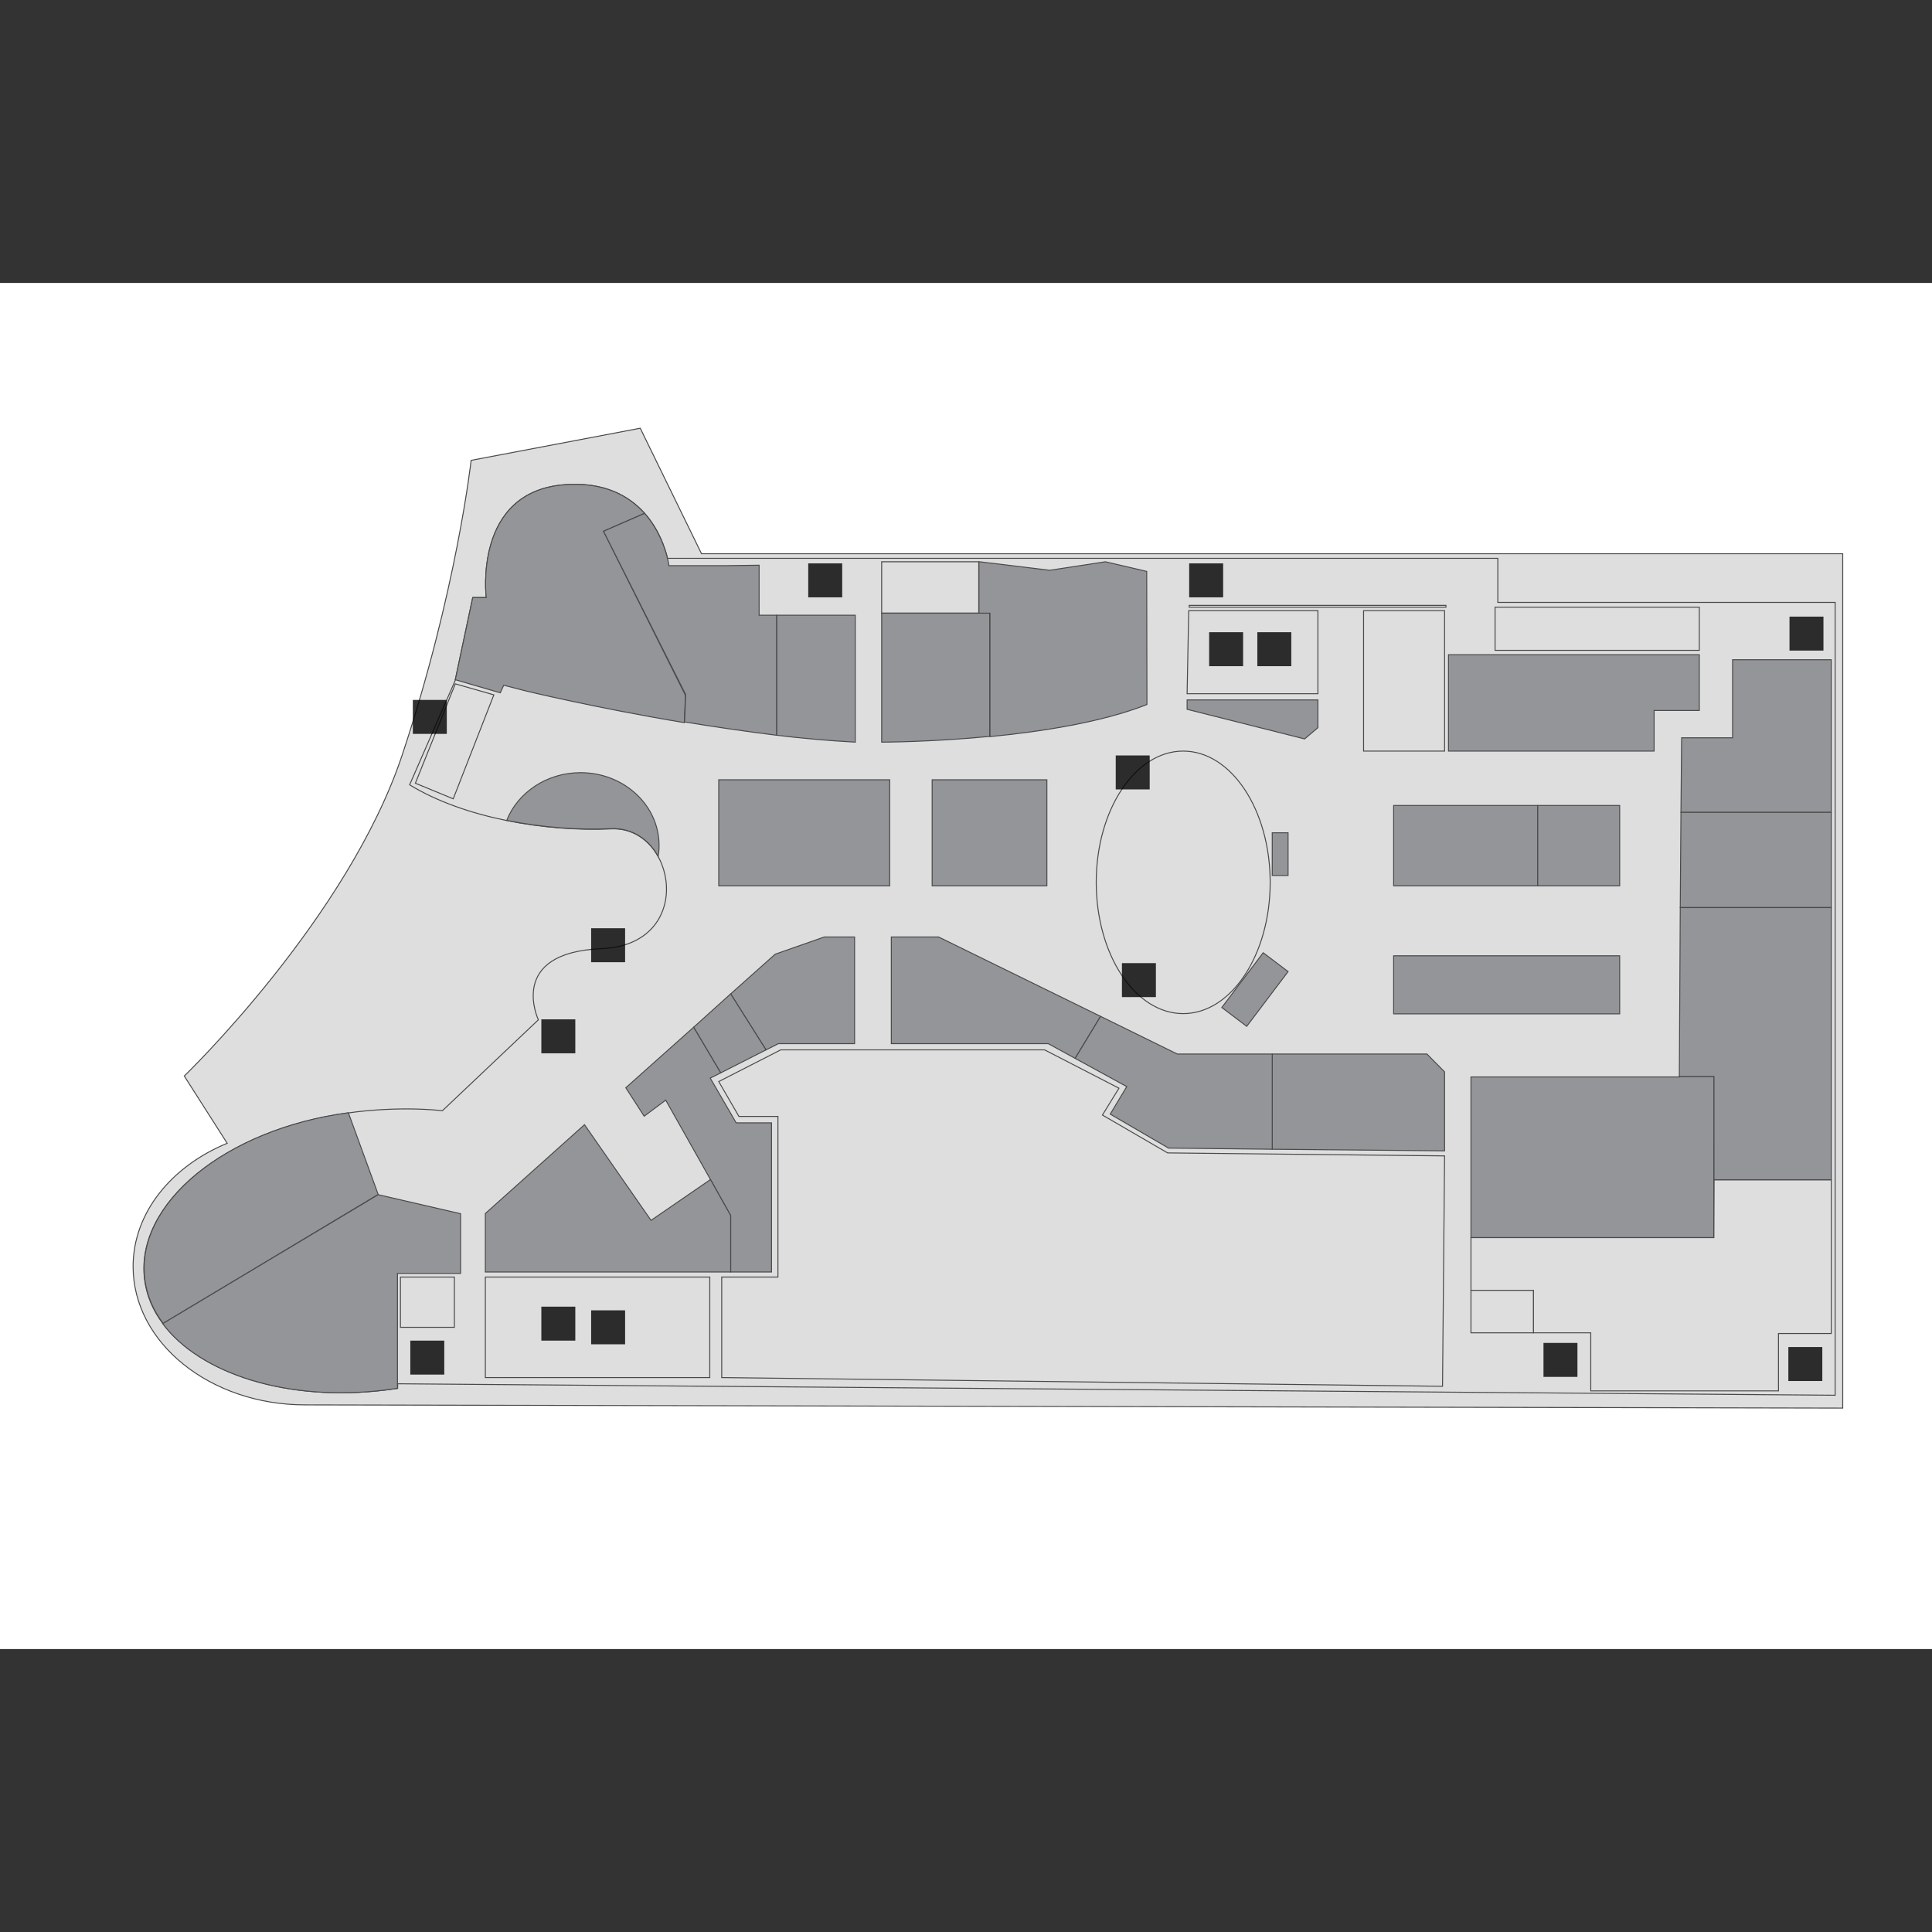 <?xml version="1.0" encoding="utf-8"?>
<!-- Generator: Adobe Illustrator 16.0.0, SVG Export Plug-In . SVG Version: 6.00 Build 0)  -->
<!DOCTYPE svg PUBLIC "-//W3C//DTD SVG 1.1//EN" "http://www.w3.org/Graphics/SVG/1.1/DTD/svg11.dtd">
<svg version="1.1" id="Layer_1" xmlns="http://www.w3.org/2000/svg" xmlns:xlink="http://www.w3.org/1999/xlink" x="0px" y="0px"
	 width="1000px" height="1000px" viewBox="0 0 1000 1000" enable-background="new 0 0 1000 1000" xml:space="preserve">
<rect x="0" y="0" width="1000" height="1000" fill="#333333" stroke="none"/>
<g id="background">
	<rect y="146.455" fill="#FFFFFF" width="1000" height="707.091"/>
</g>
<g id="etc">
	<path fill="#DEDEDE" stroke="#494949" stroke-width="0.5" stroke-miterlimit="10" d="M363.107,286.614l-31.714-64.972
		l-87.541,16.629c0,0-7.483,67.704-35.633,152.394c-28.151,84.689-112.84,166.29-112.84,166.29l22.212,34.803
		c-28.863,11.878-48.7,35.99-48.7,63.784c0,39.554,39.91,71.624,89.084,71.624l795.819,1.663V286.614H363.107z"/>
	<path fill="#DEDEDE" stroke="#494949" stroke-width="0.5" stroke-miterlimit="10" d="M949.875,311.795H775.271v-22.806H345.528
		c-1.307-5.227-4.396-14.966-11.878-23.281c-7.959-8.908-20.668-16.273-40.979-14.847c-47.987,3.326-40.979,58.439-40.979,58.439
		h-7.008l-9.027,42.523h0.119l-23.756,54.401c28.15,17.223,70.436,24.35,104.288,22.805c33.852-1.544,44.186,59.983-4.989,62.003
		c-49.174,2.02-32.664,36.821-32.664,36.821l-49.649,47.037c-25.181-2.613-48.818,1.188-48.818,1.188
		c-63.309,8.434-110.346,46.799-105.357,86.233c1.069,8.314,4.276,15.916,9.502,22.806c19.361,26.013,64.854,40.622,115.453,34.327
		c2.02-0.237,4.039-0.594,6.058-0.832v-2.375l744.031,5.938V311.795L949.875,311.795L949.875,311.795z"/>
	
		<ellipse fill="#DEDEDE" stroke="#494949" stroke-width="0.5" stroke-miterlimit="10" cx="612.424" cy="456.705" rx="45.018" ry="67.941"/>
	
		<rect x="705.784" y="316.071" fill="#DEDEDE" stroke="#494949" stroke-width="0.5" stroke-miterlimit="10" width="41.93" height="72.693"/>
	<polygon fill="#DEDEDE" stroke="#494949" stroke-width="0.5" stroke-miterlimit="10" points="614.443,359.069 682.147,359.069 
		682.147,316.071 615.275,316.071 	"/>
	
		<rect x="615.513" y="313.339" fill="#DEDEDE" stroke="#494949" stroke-width="0.5" stroke-miterlimit="10" width="132.913" height="0.95"/>
	
		<rect x="773.845" y="314.289" fill="#DEDEDE" stroke="#494949" stroke-width="0.5" stroke-miterlimit="10" width="105.714" height="22.331"/>
	
		<rect x="251.217" y="661.005" fill="#DEDEDE" stroke="#494949" stroke-width="0.5" stroke-miterlimit="10" width="116.166" height="52.025"/>
	
		<rect x="207.27" y="661.005" fill="#DEDEDE" stroke="#494949" stroke-width="0.5" stroke-miterlimit="10" width="27.913" height="26.013"/>
	<polygon fill="#DEDEDE" stroke="#494949" stroke-width="0.5" stroke-miterlimit="10" points="214.99,405.393 234.588,413.47 
		255.612,359.663 235.657,353.961 	"/>
	
		<rect x="456.349" y="290.771" fill="#DEDEDE" stroke="#494949" stroke-width="0.5" stroke-miterlimit="10" width="50.243" height="26.606"/>
	<polygon fill="#DEDEDE" stroke="#494949" stroke-width="0.5" stroke-miterlimit="10" points="373.56,713.03 373.56,661.005 
		402.66,661.005 402.66,577.859 382.469,577.859 372.016,559.806 404.086,543.414 540.682,543.414 579.166,563.25 570.614,577.146 
		604.348,596.745 747.714,598.289 746.645,717.544 	"/>
	<polygon fill="#DEDEDE" stroke="#494949" stroke-width="0.5" stroke-miterlimit="10" points="887.041,640.575 761.373,640.575 
		761.373,667.895 793.681,667.895 793.681,689.868 823.376,689.868 823.376,719.919 920.537,719.919 920.537,690.225 
		947.855,690.225 947.855,610.643 887.16,610.643 	"/>
	
		<rect x="761.373" y="667.895" fill="#DEDEDE" stroke="#494949" stroke-width="0.5" stroke-miterlimit="10" width="32.308" height="21.974"/>
</g>
<g id="rooms">
	<path id="r4013" fill="#939598" stroke="#494949" stroke-width="0.5" stroke-miterlimit="10" d="M195.748,618.244l-15.441-42.285
		c-63.31,8.434-110.346,46.799-105.357,86.233c1.069,8.314,4.276,15.917,9.502,22.806L195.748,618.244L195.748,618.244z"/>
	<path id="r4012" fill="#939598" stroke="#494949" stroke-width="0.5" stroke-miterlimit="10" d="M195.748,618.363L84.214,685.117
		c19.361,26.013,64.853,40.622,115.453,34.327c2.019-0.237,4.039-0.594,6.058-0.832v-59.508h32.665v-30.883L195.748,618.363z"/>
	<polygon id="cold-stone" fill="#939598" stroke="#494949" stroke-width="0.5" stroke-miterlimit="10" points="614.443,362.276 
		682.147,362.276 682.147,376.648 675.258,382.468 614.443,367.146 	"/>
	<polygon id="dak-galbi" fill="#939598" stroke="#494949" stroke-width="0.5" stroke-miterlimit="10" points="749.732,338.876 
		879.559,338.876 879.559,367.74 856.158,367.74 856.158,388.764 749.732,388.764 	"/>
	
		<rect id="r4025" x="721.345" y="416.914" fill="#939598" stroke="#494949" stroke-width="0.5" stroke-miterlimit="10" width="74.593" height="41.572"/>
	
		<rect id="r4023" x="795.938" y="416.914" fill="#939598" stroke="#494949" stroke-width="0.5" stroke-miterlimit="10" width="42.404" height="41.572"/>
	
		<rect id="r4024" x="721.345" y="494.715" fill="#939598" stroke="#494949" stroke-width="0.5" stroke-miterlimit="10" width="116.997" height="30.051"/>
	<polygon id="r4006" fill="#939598" stroke="#494949" stroke-width="0.5" stroke-miterlimit="10" points="747.714,554.816 
		738.567,545.552 658.511,545.552 658.511,594.845 747.714,595.677 	"/>
	<polygon id="r4010-2" fill="#939598" stroke="#494949" stroke-width="0.5" stroke-miterlimit="10" points="381.043,581.186 
		367.621,558.023 373.085,555.292 359.068,531.654 323.91,563.013 333.412,577.741 344.578,569.427 344.578,569.427 
		344.578,569.427 367.739,610.523 367.739,610.523 378.192,629.172 378.192,629.172 378.192,629.172 378.192,658.392 
		399.335,658.392 399.335,581.186 	"/>
	<polygon id="r4011" fill="#939598" stroke="#494949" stroke-width="0.5" stroke-miterlimit="10" points="367.739,610.523 
		336.976,631.666 336.976,631.666 336.976,631.666 302.53,582.136 251.217,628.104 251.217,658.392 378.192,658.392 
		378.192,629.172 	"/>
	<polygon id="r4009" fill="#939598" stroke="#494949" stroke-width="0.5" stroke-miterlimit="10" points="426.654,484.975 
		401.235,493.883 378.192,514.432 396.484,543.414 402.898,540.207 442.333,540.207 442.333,484.975 	"/>
	<polygon id="r4008" fill="#939598" stroke="#494949" stroke-width="0.5" stroke-miterlimit="10" points="485.806,484.975 
		461.338,484.975 461.338,540.207 542.582,540.207 556.479,547.809 569.664,526.072 	"/>
	<polygon id="r4007" fill="#939598" stroke="#494949" stroke-width="0.5" stroke-miterlimit="10" points="609.336,545.552 
		569.664,526.072 556.479,547.809 583.205,562.418 574.652,576.672 604.822,594.251 658.511,594.845 658.511,545.552 	"/>
	
		<rect id="r4027-4028" x="372.016" y="403.611" fill="#939598" stroke="#494949" stroke-width="0.5" stroke-miterlimit="10" width="88.49" height="54.875"/>
	
		<rect id="r4026" x="482.48" y="403.611" fill="#939598" stroke="#494949" stroke-width="0.5" stroke-miterlimit="10" width="59.389" height="54.875"/>
	<polygon id="r4001" fill="#939598" stroke="#494949" stroke-width="0.5" stroke-miterlimit="10" points="947.855,341.489 
		896.781,341.489 896.781,381.875 870.412,381.875 870.056,420.478 947.855,420.478 	"/>
	<polygon id="r4004-4005" fill="#939598" stroke="#494949" stroke-width="0.5" stroke-miterlimit="10" points="887.16,557.192 
		869.225,557.192 869.225,557.43 761.373,557.43 761.373,640.575 887.041,640.575 	"/>
	<polygon id="r4002" fill="#939598" stroke="#494949" stroke-width="0.5" stroke-miterlimit="10" points="947.855,420.478 
		870.056,420.478 869.699,469.771 947.855,469.771 	"/>
	<polygon id="r4003" fill="#939598" stroke="#494949" stroke-width="0.5" stroke-miterlimit="10" points="869.699,469.771 
		869.225,557.192 887.16,557.192 887.16,610.643 947.855,610.643 947.855,469.771 	"/>
	<path id="r4018" fill="#939598" stroke="#494949" stroke-width="0.5" stroke-miterlimit="10" d="M506.592,317.377h-50.243v66.753
		c0,0,25.062,0,55.945-2.969v-63.903h-5.702V317.377z"/>
	<path id="r4019" fill="#939598" stroke="#494949" stroke-width="0.5" stroke-miterlimit="10" d="M593.538,295.76l-21.38-4.989
		l-28.863,4.395l-36.228-4.395h-0.356v26.606h5.701v63.903c26.845-2.613,58.202-7.483,81.245-16.629L593.538,295.76L593.538,295.76z
		"/>
	<path id="r4015" fill="#939598" stroke="#494949" stroke-width="0.5" stroke-miterlimit="10" d="M312.389,274.973l21.262-9.265
		c-7.959-8.908-20.668-16.273-40.979-14.847c-47.987,3.326-40.979,58.439-40.979,58.439h-7.008l-9.027,42.523l23.281,6.771
		l1.782-3.92l11.046,2.851c0,0,36.584,8.909,82.433,16.511l0.594-14.135L312.389,274.973z"/>
	<path id="r4017" fill="#939598" stroke="#494949" stroke-width="0.5" stroke-miterlimit="10" d="M442.689,318.446h-40.741v62.122
		c13.778,1.663,27.557,2.851,40.741,3.563V318.446z"/>
	<path id="r4016" fill="#939598" stroke="#494949" stroke-width="0.5" stroke-miterlimit="10" d="M392.921,318.446v-25.894
		l-17.698,0.237H346.24c0,0-1.9-14.966-12.59-27.082l-21.262,9.265l42.522,84.571l-0.594,14.135
		c15.204,2.494,31.357,4.87,47.631,6.889v-62.122H392.921L392.921,318.446z"/>
	<path id="r4014" fill="#939598" stroke="#494949" stroke-width="0.5" stroke-miterlimit="10" d="M262.264,424.635
		c18.292,3.682,37.177,5.107,54.044,4.276c11.046-0.476,19.599,5.701,24.35,14.372c0.356-1.9,0.475-3.801,0.475-5.701
		c0-20.787-18.173-37.653-40.622-37.653C282.932,399.929,267.965,410.263,262.264,424.635z"/>
	
		<rect id="r4401" x="631.938" y="503.947" transform="matrix(-0.603 0.798 -0.798 -0.603 1449.923 302.477)" fill="#939598" stroke="#494949" stroke-width="0.5" stroke-miterlimit="10" width="35.516" height="16.154"/>
	
		<rect id="r4402" x="658.511" y="431.049" fill="#939598" stroke="#494949" stroke-width="0.5" stroke-miterlimit="10" width="8.195" height="22.093"/>
	<polygon id="r4010-1" fill="#939598" stroke="#494949" stroke-width="0.5" stroke-miterlimit="10" points="373.085,555.292 
		359.068,531.654 378.192,514.432 396.484,543.414 	"/>
</g>
<g id="signs">
	<g id="elevator">
		<rect x="213.684" y="362.276" opacity="0.8" enable-background="new    " width="17.579" height="17.579"/>
		<rect x="719.682" y="341.489" display="none" opacity="0.8" enable-background="new    " width="17.579" height="17.58"/>
	</g>
	<g id="toilet">
		<rect x="280.2" y="676.327" opacity="0.8" enable-background="new    " width="17.58" height="17.579"/>
		<rect x="625.847" y="327.236" opacity="0.8" enable-background="new    " width="17.579" height="17.58"/>
	</g>
	<g id="handicapped-toilet">
		<rect x="305.975" y="678.228" opacity="0.8" enable-background="new    " width="17.579" height="17.579"/>
		<rect x="650.79" y="327.236" opacity="0.8" enable-background="new    " width="17.579" height="17.58"/>
	</g>
	<g id="lift">
		<rect x="280.2" y="527.616" opacity="0.8" enable-background="new    " width="17.58" height="17.579"/>
		<rect x="305.975" y="480.461" opacity="0.8" enable-background="new    " width="17.579" height="17.579"/>
		<rect x="580.71" y="498.516" opacity="0.8" enable-background="new    " width="17.579" height="17.579"/>
		<rect x="577.503" y="391.021" opacity="0.8" enable-background="new    " width="17.579" height="17.579"/>
	</g>
	<g id="fire-exit">
		<rect x="212.377" y="693.906" opacity="0.8" enable-background="new    " width="17.579" height="17.58"/>
		<rect x="798.907" y="695.095" opacity="0.8" enable-background="new    " width="17.579" height="17.579"/>
		<rect x="925.645" y="697.232" opacity="0.8" enable-background="new    " width="17.579" height="17.579"/>
		<rect x="926.238" y="319.159" opacity="0.8" enable-background="new    " width="17.579" height="17.579"/>
		<rect x="615.513" y="291.603" opacity="0.8" enable-background="new    " width="17.579" height="17.579"/>
		<rect x="418.34" y="291.603" opacity="0.8" enable-background="new    " width="17.579" height="17.579"/>
	</g>
</g>
</svg>
